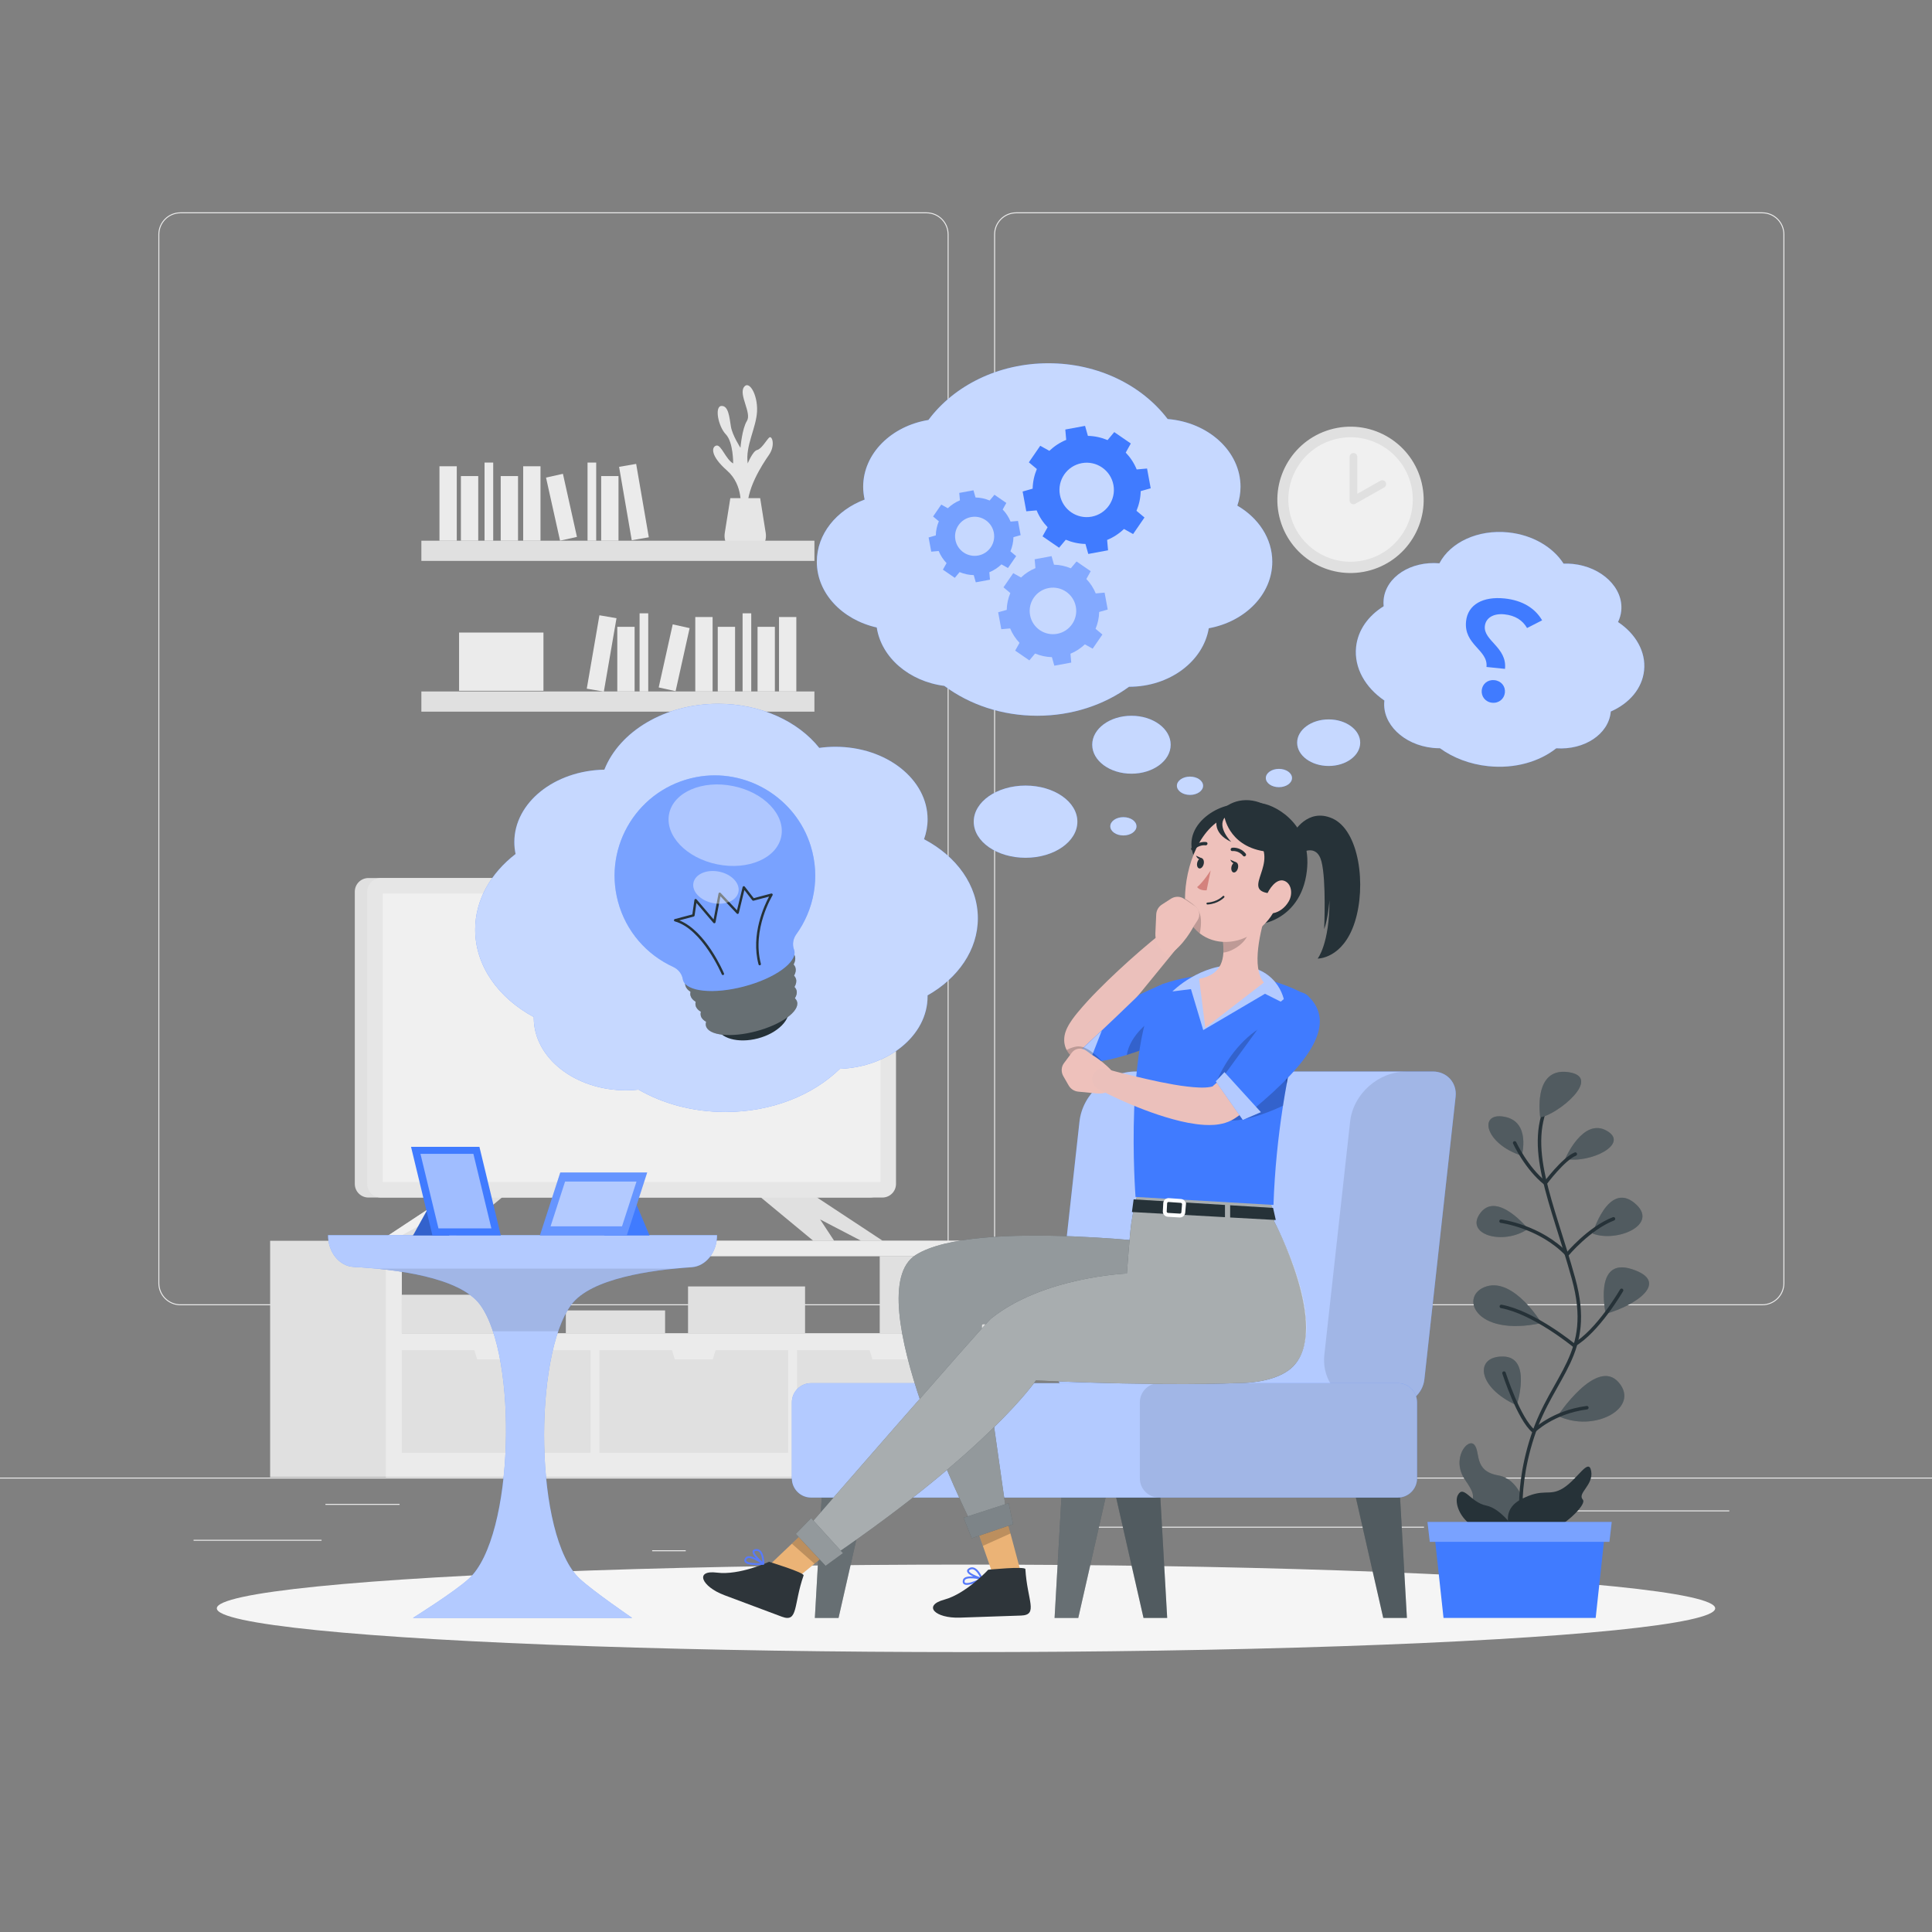 <?xml version="1.0" encoding="UTF-8" standalone="no"?>
<!-- Generator: Adobe Illustrator 27.5.0, SVG Export Plug-In . SVG Version: 6.00 Build 0)  -->

<svg
   version="1.1"
   x="0px"
   y="0px"
   viewBox="0 0 500 500"
   style="enable-background:new 0 0 500 500;"
   xml:space="preserve"
   id="svg9278"
   sodipodi:docname="considerations.svg"
   inkscape:version="1.2.2 (b0a8486541, 2022-12-01)"
   xmlns:inkscape="http://www.inkscape.org/namespaces/inkscape"
   xmlns:sodipodi="http://sodipodi.sourceforge.net/DTD/sodipodi-0.dtd"
   xmlns="http://www.w3.org/2000/svg"
   xmlns:svg="http://www.w3.org/2000/svg"><rect x="0" y="0" width="500" height="500" fill="#808080" stroke="none"/><defs
   id="defs9282" /><sodipodi:namedview
   id="namedview9280"
   pagecolor="#ffffff"
   bordercolor="#666666"
   borderopacity="1.0"
   inkscape:showpageshadow="2"
   inkscape:pageopacity="0.0"
   inkscape:pagecheckerboard="0"
   inkscape:deskcolor="#d1d1d1"
   showgrid="false"
   inkscape:zoom="0.98480985"
   inkscape:cx="131.49747"
   inkscape:cy="304.11962"
   inkscape:window-width="1728"
   inkscape:window-height="1048"
   inkscape:window-x="0"
   inkscape:window-y="32"
   inkscape:window-maximized="1"
   inkscape:current-layer="svg9278" />
<g
   id="Background_Complete"
   transform="matrix(-1,0,0,1,500,0)">
	<g
   id="g8838">
		<rect
   y="382.398"
   style="fill:#ebebeb"
   width="500"
   height="0.25"
   id="rect8820"
   x="0" />
		<rect
   x="416.779"
   y="398.494"
   style="fill:#ebebeb"
   width="33.122"
   height="0.25"
   id="rect8822" />
		<rect
   x="322.527"
   y="401.208"
   style="fill:#ebebeb"
   width="8.693"
   height="0.25"
   id="rect8824" />
		<rect
   x="396.586"
   y="389.208"
   style="fill:#ebebeb"
   width="19.192"
   height="0.25"
   id="rect8826" />
		<rect
   x="52.459"
   y="390.888"
   style="fill:#ebebeb"
   width="43.193"
   height="0.25"
   id="rect8828" />
		<rect
   x="104.556"
   y="390.888"
   style="fill:#ebebeb"
   width="6.333"
   height="0.25"
   id="rect8830" />
		<rect
   x="131.471"
   y="395.111"
   style="fill:#ebebeb"
   width="93.676"
   height="0.25"
   id="rect8832" />
		<path
   style="fill:#ebebeb"
   d="M 237.014,337.8 H 43.915 c -3.147,0 -5.708,-2.561 -5.708,-5.708 V 60.66 c 0,-3.147 2.561,-5.708 5.708,-5.708 h 193.099 c 3.146,0 5.707,2.561 5.707,5.708 v 271.432 c 0,3.147 -2.561,5.708 -5.707,5.708 z M 43.915,55.203 c -3.01,0 -5.458,2.448 -5.458,5.458 v 271.432 c 0,3.01 2.448,5.458 5.458,5.458 h 193.099 c 3.009,0 5.457,-2.448 5.457,-5.458 V 60.66 c 0,-3.009 -2.448,-5.458 -5.457,-5.458 H 43.915 Z"
   id="path8834" />
		<path
   style="fill:#ebebeb"
   d="M 453.31,337.8 H 260.212 c -3.147,0 -5.707,-2.561 -5.707,-5.708 V 60.66 c 0,-3.147 2.561,-5.708 5.707,-5.708 H 453.31 c 3.148,0 5.708,2.561 5.708,5.708 v 271.432 c 0.001,3.147 -2.56,5.708 -5.708,5.708 z M 260.212,55.203 c -3.009,0 -5.457,2.448 -5.457,5.458 v 271.432 c 0,3.01 2.448,5.458 5.457,5.458 H 453.31 c 3.01,0 5.458,-2.448 5.458,-5.458 V 60.66 c 0,-3.009 -2.448,-5.458 -5.458,-5.458 H 260.212 Z"
   id="path8836" />
	</g>
	<g
   id="g8934">
		<g
   id="g8874">
			<polygon
   style="fill:#e0e0e0"
   points="299.549,308.216 305.115,308.216 289.529,321.113 286.666,321.113 284.121,321.113 287.757,315.587 277.139,321.113 274.578,321.113 271.556,321.113 291.119,308.216 "
   id="polygon8840" />
			<g
   id="g8846">
				<polygon
   style="fill:#e0e0e0"
   points="396.022,321.113 383.633,314.664 389.04,321.113 383.633,321.113 368.046,308.216 382.042,308.216 401.605,321.113 "
   id="polygon8842" />
				<polygon
   style="fill:#f0f0f0"
   points="373.613,308.216 382.042,308.216 401.605,321.113 398.583,321.113 383.633,312.893 389.04,321.113 386.496,321.113 "
   id="polygon8844" />
			</g>
			<path
   style="fill:#e0e0e0"
   d="m 241.67,321.113 v 61.183 h 188.421 v -61.183 z m 3.08,3.964 h 151.272 v 19.997 H 244.75 Z"
   id="path8848" />
			<path
   style="fill:#ebebeb"
   d="m 241.67,321.113 v 61.183 h 158.469 v -61.183 z m 3.08,3.964 h 151.272 v 19.997 H 244.75 Z"
   id="path8850" />
			
				<rect
   x="244.747"
   y="325.081"
   transform="rotate(-180,258.538,335.078)"
   style="fill:#e0e0e0"
   width="27.582"
   height="19.993"
   id="rect8852" />
			
				<rect
   x="356.082"
   y="335.078"
   transform="rotate(-180,376.052,340.076)"
   style="fill:#e0e0e0"
   width="39.94"
   height="9.996"
   id="rect8854" />
			
				<rect
   x="327.877"
   y="339.136"
   transform="rotate(-180,340.721,342.105)"
   style="fill:#e0e0e0"
   width="25.688"
   height="5.938"
   id="rect8856" />
			
				<rect
   x="291.65"
   y="332.929"
   transform="rotate(-180,306.794,339.002)"
   style="fill:#e0e0e0"
   width="30.29"
   height="12.146"
   id="rect8858" />
			<polygon
   style="fill:#e0e0e0"
   points="366.684,351.818 376.506,351.818 377.239,349.429 396.022,349.429 396.022,375.973 347.167,375.973 347.167,349.429 365.95,349.429 "
   id="polygon8860" />
			<polygon
   style="fill:#e0e0e0"
   points="315.538,351.818 325.36,351.818 326.093,349.429 344.876,349.429 344.876,375.973 296.021,375.973 296.021,349.429 314.805,349.429 "
   id="polygon8862" />
			<polygon
   style="fill:#e0e0e0"
   points="264.392,351.818 274.214,351.818 274.947,349.429 293.731,349.429 293.731,375.973 244.876,375.973 244.876,349.429 263.659,349.429 "
   id="polygon8864" />
			<g
   id="g8872">
				<path
   style="fill:#e0e0e0"
   d="m 274.859,309.923 h 129.79 c 1.95,0 3.53,-1.581 3.53,-3.53 v -75.63 c 0,-1.95 -1.581,-3.53 -3.53,-3.53 h -129.79 c -1.95,0 -3.53,1.581 -3.53,3.53 v 75.63 c 0,1.949 1.581,3.53 3.53,3.53 z"
   id="path8866" />
				<path
   style="fill:#e6e6e6"
   d="m 271.643,309.923 h 129.79 c 1.95,0 3.53,-1.581 3.53,-3.53 v -75.63 c 0,-1.95 -1.581,-3.53 -3.53,-3.53 h -129.79 c -1.95,0 -3.53,1.581 -3.53,3.53 v 75.63 c 0,1.949 1.58,3.53 3.53,3.53 z"
   id="path8868" />
				
					<rect
   x="299.213"
   y="204.173"
   transform="rotate(90,336.538,268.577)"
   style="fill:#f0f0f0"
   width="74.65"
   height="128.81"
   id="rect8870" />
			</g>
		</g>
		<g
   id="g8882">
			
				<circle
   transform="matrix(0.23,-0.973,0.973,0.23,-9.923,246.043)"
   style="fill:#e0e0e0"
   cx="150.483"
   cy="129.291"
   id="ellipse8876"
   r="18.939" />
			
				<circle
   transform="matrix(0.189,-0.982,0.982,0.189,-4.932,252.609)"
   style="fill:#f0f0f0"
   cx="150.483"
   cy="129.291"
   id="ellipse8878"
   r="16.103" />
			
				<polyline
   style="fill:#f0f0f0;stroke:#e0e0e0;stroke-width:2;stroke-linecap:round;stroke-linejoin:round;stroke-miterlimit:10"
   points="     149.724,118.244 149.724,129.501 142.264,125.279    "
   id="polyline8880" />
		</g>
		<g
   id="g8908">
			<path
   style="fill:#e6e6e6"
   d="m 308.367,131.662 c 0,0 -0.914,-6.025 3.481,-9.888 4.395,-3.863 4.008,-6.161 2.753,-6.461 -1.256,-0.3 -2.415,3.564 -4.346,4.626 0,0 -0.061,-5.505 1.901,-7.533 1.962,-2.028 2.992,-7.253 1.125,-7.345 -1.867,-0.092 -2.06,3.103 -2.446,5.369 -0.386,2.266 -2.467,5.453 -2.467,5.453 0,0 -0.406,-4.926 -1.674,-6.954 -1.268,-2.028 2.112,-6.664 0.809,-8.692 -1.304,-2.028 -3.622,1.835 -3.429,6.181 0.193,4.346 3.091,8.982 2.415,13.521 0,0 -1.278,-3.187 -2.426,-3.477 -1.148,-0.29 -2.307,-2.398 -3.079,-3.179 -0.773,-0.781 -1.738,1.923 0,4.434 1.738,2.511 6.181,9.229 5.505,14.659 z"
   id="path8884" />
			<path
   style="fill:#e6e6e6"
   d="m 310.994,128.921 1.439,9.03 c 0.444,2.789 -1.71,5.314 -4.535,5.314 h -1.535 c -2.824,0 -4.979,-2.525 -4.534,-5.314 l 1.439,-9.03 z"
   id="path8886" />
			
				<rect
   x="289.229"
   y="139.933"
   transform="rotate(-180,340.089,142.546)"
   style="fill:#e0e0e0"
   width="101.721"
   height="5.226"
   id="rect8888" />
			
				<rect
   x="381.786"
   y="120.668"
   transform="rotate(-180,384.027,130.301)"
   style="fill:#ebebeb"
   width="4.481"
   height="19.265"
   id="rect8890" />
			
				<rect
   x="360.117"
   y="120.668"
   transform="rotate(-180,362.358,130.301)"
   style="fill:#ebebeb"
   width="4.481"
   height="19.265"
   id="rect8892" />
			
				<rect
   x="333.849"
   y="120.428"
   transform="matrix(-0.986,-0.17,0.17,-0.986,645.208,315.31)"
   style="fill:#ebebeb"
   width="4.481"
   height="19.265"
   id="rect8894" />
			
				<rect
   x="376.234"
   y="123.207"
   transform="rotate(-180,378.474,131.57)"
   style="fill:#ebebeb"
   width="4.482"
   height="16.726"
   id="rect8896" />
			
				<rect
   x="365.933"
   y="123.207"
   transform="rotate(-180,368.174,131.57)"
   style="fill:#ebebeb"
   width="4.481"
   height="16.726"
   id="rect8898" />
			
				<rect
   x="339.934"
   y="123.207"
   transform="rotate(-180,342.174,131.57)"
   style="fill:#ebebeb"
   width="4.482"
   height="16.726"
   id="rect8900" />
			
				<rect
   x="352.364"
   y="122.92"
   transform="matrix(-0.976,-0.217,0.217,-0.976,672.293,336.354)"
   style="fill:#ebebeb"
   width="4.481"
   height="16.726"
   id="rect8902" />
			
				<rect
   x="372.359"
   y="119.712"
   transform="rotate(-180,373.479,129.822)"
   style="fill:#ebebeb"
   width="2.241"
   height="20.222"
   id="rect8904" />
			
				<rect
   x="345.703"
   y="119.712"
   transform="rotate(-180,346.824,129.822)"
   style="fill:#ebebeb"
   width="2.241"
   height="20.222"
   id="rect8906" />
		</g>
		<g
   id="g8932">
			<rect
   x="289.229"
   y="178.95"
   style="fill:#e0e0e0"
   width="101.721"
   height="5.226"
   id="rect8910" />
			<rect
   x="293.911"
   y="159.685"
   style="fill:#ebebeb"
   width="4.481"
   height="19.265"
   id="rect8912" />
			<rect
   x="315.58"
   y="159.685"
   style="fill:#ebebeb"
   width="4.481"
   height="19.265"
   id="rect8914" />
			
				<rect
   x="341.848"
   y="159.444"
   transform="matrix(0.986,-0.17,0.17,0.986,-23.717,60.896)"
   style="fill:#ebebeb"
   width="4.481"
   height="19.265"
   id="rect8916" />
			<rect
   x="299.464"
   y="162.223"
   style="fill:#ebebeb"
   width="4.481"
   height="16.726"
   id="rect8918" />
			<rect
   x="309.764"
   y="162.223"
   style="fill:#ebebeb"
   width="4.481"
   height="16.726"
   id="rect8920" />
			<rect
   x="335.763"
   y="162.223"
   style="fill:#ebebeb"
   width="4.481"
   height="16.726"
   id="rect8922" />
			
				<rect
   x="323.333"
   y="161.936"
   transform="matrix(0.976,-0.217,0.217,0.976,-29.187,74.669)"
   style="fill:#ebebeb"
   width="4.481"
   height="16.726"
   id="rect8924" />
			<rect
   x="305.579"
   y="158.728"
   style="fill:#ebebeb"
   width="2.241"
   height="20.222"
   id="rect8926" />
			<rect
   x="332.235"
   y="158.728"
   style="fill:#ebebeb"
   width="2.241"
   height="20.222"
   id="rect8928" />
			<rect
   x="359.354"
   y="163.702"
   style="fill:#ebebeb"
   width="21.836"
   height="15.075"
   id="rect8930" />
		</g>
	</g>
</g>
<g
   id="Background_Simple"
   style="display:none;">
	<g
   style="display:inline;"
   id="g8941">
		<path
   style="fill:#407BFF;"
   d="M84.543,123.639c27.919-59.449,127.059-51.062,165.317-9.255    c38.258,41.806,50.696,68.599,85.208,52.983c34.512-15.616,78.518-11.44,81.043,38.164s-37.913,108.263-102.09,125.615    c-64.177,17.352-64.161,78.759-149.1,66.368c-46.31-6.756-47.365-56.86-40.825-98.301S52.165,192.583,84.543,123.639z"
   id="path8937" />
		<path
   style="opacity:0.9;fill:#FFFFFF;"
   d="M84.543,123.639c27.919-59.449,127.059-51.062,165.317-9.255    c38.258,41.806,50.696,68.599,85.208,52.983c34.512-15.616,78.518-11.44,81.043,38.164s-37.913,108.263-102.09,125.615    c-64.177,17.352-64.161,78.759-149.1,66.368c-46.31-6.756-47.365-56.86-40.825-98.301S52.165,192.583,84.543,123.639z"
   id="path8939" />
	</g>
</g>
<g
   id="Shadow_1_"
   transform="matrix(-1,0,0,1,500,0)">
	<ellipse
   id="_x3C_Path_x3E__359_"
   style="fill:#f5f5f5"
   cx="250"
   cy="416.238"
   rx="193.889"
   ry="11.323" />
</g>
<g
   id="Plant"
   transform="matrix(-1,0,0,1,500,0)">
	<g
   id="g9012">
		<path
   style="fill:#263238"
   d="m 104.322,393.127 c 0,0 1.388,-10.175 7.895,-11.288 6.506,-1.113 4.545,-6.033 6.239,-7.937 1.695,-1.904 6.122,3.714 2.33,9.156 -3.793,5.443 -0.692,3.732 -2.33,8.793 -1.637,5.061 -14.728,9.71 -14.134,1.276 z"
   id="path8946" />
		<path
   style="opacity:0.2;fill:#ffffff;enable-background:new"
   d="m 104.322,393.127 c 0,0 1.388,-10.175 7.895,-11.288 6.506,-1.113 4.545,-6.033 6.239,-7.937 1.695,-1.904 6.122,3.714 2.33,9.156 -3.793,5.443 -0.692,3.732 -2.33,8.793 -1.637,5.061 -14.728,9.71 -14.134,1.276 z"
   id="path8948" />
		
			<path
   style="fill:none;stroke:#263238;stroke-width:0.902;stroke-linecap:round;stroke-linejoin:round;stroke-miterlimit:10"
   d="m 105.439,399.117 c 0,0 3.256,-11.031 -2.046,-27.306 -5.302,-16.274 -16.063,-21.173 -10.619,-40.917 5.444,-19.744 12.951,-34.413 6.007,-46.663"
   id="path8950" />
		<path
   style="fill:#263238"
   d="m 108.349,397.699 c 0,0 4.206,-6.338 -1.864,-9.596 -6.07,-3.258 -7.286,-0.635 -11.042,-2.978 -3.756,-2.343 -6.601,-8.021 -7.242,-4.388 -0.64,3.632 3.698,5.705 2.163,7.366 -1.534,1.662 10.21,12.453 17.985,9.596 z"
   id="path8952" />
		<g
   id="g8992">
			<path
   style="fill:#263238"
   d="m 101.39,289.169 c 0,0 2.043,-12.951 -7.196,-11.71 -9.239,1.24 2.771,11.086 7.196,11.71 z"
   id="path8954" />
			<path
   style="fill:#263238"
   d="m 94.941,299.92 c 0,0 -4.561,-10.73 -10.706,-7.31 -6.145,3.421 4.232,8.576 10.706,7.31 z"
   id="path8956" />
			<path
   style="fill:#263238"
   d="m 106.174,299.085 c 0,0 -2.437,-8.759 4.462,-10.064 6.898,-1.305 5.091,7.03 -4.462,10.064 z"
   id="path8958" />
			<path
   style="fill:#263238"
   d="m 104.528,318.03 c 0,0 7.948,-9.802 12.296,-4.179 4.347,5.624 -5.8,8.596 -12.296,4.179 z"
   id="path8960" />
			<path
   style="fill:#263238"
   d="m 87.839,319.238 c 0,0 -3.99,-13.481 -10.797,-7.94 -6.806,5.541 4.479,10.382 10.797,7.94 z"
   id="path8962" />
			<path
   style="fill:#263238"
   d="m 84.441,340.023 c 0,0 3.278,-14.811 -6.768,-11.567 -10.045,3.244 -1.053,9.375 6.768,11.567 z"
   id="path8964" />
			<path
   style="fill:#263238"
   d="m 101.056,342.411 c 0,0 7.032,-11.667 14.21,-9.499 7.179,2.168 3.404,13.243 -14.21,9.499 z"
   id="path8966" />
			<path
   style="fill:#263238"
   d="m 96.859,366.407 c 0,0 -10.093,-15.252 -15.78,-8.631 -5.687,6.62 6.458,13.155 15.78,8.631 z"
   id="path8968" />
			<path
   style="fill:#263238"
   d="m 107.474,363.69 c 0,0 -4.038,-12.449 3.468,-12.618 7.505,-0.168 6.849,7.956 -3.468,12.618 z"
   id="path8970" />
			<g
   style="opacity:0.2;enable-background:new"
   id="g8990">
				<path
   style="fill:#ffffff"
   d="m 101.39,289.169 c 0,0 2.043,-12.951 -7.196,-11.71 -9.239,1.24 2.771,11.086 7.196,11.71 z"
   id="path8972" />
				<path
   style="fill:#ffffff"
   d="m 94.941,299.92 c 0,0 -4.561,-10.73 -10.706,-7.31 -6.145,3.421 4.232,8.576 10.706,7.31 z"
   id="path8974" />
				<path
   style="fill:#ffffff"
   d="m 106.174,299.085 c 0,0 -2.437,-8.759 4.462,-10.064 6.898,-1.305 5.091,7.03 -4.462,10.064 z"
   id="path8976" />
				<path
   style="fill:#ffffff"
   d="m 104.528,318.03 c 0,0 7.948,-9.802 12.296,-4.179 4.347,5.624 -5.8,8.596 -12.296,4.179 z"
   id="path8978" />
				<path
   style="fill:#ffffff"
   d="m 87.839,319.238 c 0,0 -3.99,-13.481 -10.797,-7.94 -6.806,5.541 4.479,10.382 10.797,7.94 z"
   id="path8980" />
				<path
   style="fill:#ffffff"
   d="m 84.441,340.023 c 0,0 3.278,-14.811 -6.768,-11.567 -10.045,3.244 -1.053,9.375 6.768,11.567 z"
   id="path8982" />
				<path
   style="fill:#ffffff"
   d="m 101.056,342.411 c 0,0 7.032,-11.667 14.21,-9.499 7.179,2.168 3.404,13.243 -14.21,9.499 z"
   id="path8984" />
				<path
   style="fill:#ffffff"
   d="m 96.859,366.407 c 0,0 -10.093,-15.252 -15.78,-8.631 -5.687,6.62 6.458,13.155 15.78,8.631 z"
   id="path8986" />
				<path
   style="fill:#ffffff"
   d="m 107.474,363.69 c 0,0 -4.038,-12.449 3.468,-12.618 7.505,-0.168 6.849,7.956 -3.468,12.618 z"
   id="path8988" />
			</g>
		</g>
		
			<path
   style="fill:none;stroke:#263238;stroke-width:0.902;stroke-linecap:round;stroke-linejoin:round;stroke-miterlimit:10"
   d="m 108.003,295.785 c 0,0 -2.999,6.523 -7.919,10.436 0,0 -4.706,-6.326 -7.772,-7.546"
   id="path8994" />
		
			<path
   style="fill:none;stroke:#263238;stroke-width:0.902;stroke-linecap:round;stroke-linejoin:round;stroke-miterlimit:10"
   d="m 111.532,316.044 c 0,0 -10.114,1.314 -17.098,8.632 0,0 -5.642,-6.775 -12.001,-9.247"
   id="path8996" />
		
			<path
   style="fill:none;stroke:#263238;stroke-width:0.902;stroke-linecap:round;stroke-linejoin:round;stroke-miterlimit:10"
   d="m 80.335,333.931 c 0,0 6.17,10.664 12.406,14.189 0,0 10.35,-8.487 18.717,-10.019"
   id="path8998" />
		
			<path
   style="fill:none;stroke:#263238;stroke-width:0.902;stroke-linecap:round;stroke-linejoin:round;stroke-miterlimit:10"
   d="m 110.767,355.352 c 0,0 -3.852,11.944 -7.673,15.039 0,0 -4.841,-4.912 -13.776,-6.082"
   id="path9000" />
		<path
   style="fill:#263238"
   d="m 107.704,396.188 c 0,0 3.606,-5.74 7.68,-6.557 4.073,-0.817 5.828,-5.508 7.331,-2.687 1.502,2.821 -2.643,12.175 -15.011,9.244 z"
   id="path9002" />
		<g
   id="g9010">
			<polygon
   style="fill:#407bff"
   points="87.041,418.719 84.406,394.429 129.054,394.429 126.419,418.719 "
   id="polygon9004" />
			<polygon
   style="fill:#407bff"
   points="83.487,399.031 82.892,393.884 130.568,393.884 129.973,399.031 "
   id="polygon9006" />
			<polygon
   style="opacity:0.3;fill:#ffffff"
   points="83.487,399.031 82.892,393.884 130.568,393.884 129.973,399.031 "
   id="polygon9008" />
		</g>
	</g>
</g>
<g
   id="Table"
   transform="matrix(-1,0,0,1,500,0)">
	<g
   id="g9043">
		<g
   id="g9021">
			<path
   style="fill:#407bff"
   d="m 314.427,319.648 v 0 H 415.11 v 0 c 0,4.411 -2.909,8.032 -6.602,8.231 -10.82,0.582 -27.465,2.625 -32.744,9.769 -9.84,13.316 -8.887,60.095 2.9,70.929 3.695,3.397 14.469,10.142 14.469,10.142 h -56.728 c 0,0 10.067,-6.881 13.565,-10.142 11.719,-10.923 12.06,-57.674 2.175,-70.929 -5.072,-6.801 -20.674,-8.998 -31.142,-9.691 -3.693,-0.245 -6.576,-3.896 -6.576,-8.309 z"
   id="path9015" />
			<path
   style="opacity:0.6;fill:#ffffff;enable-background:new"
   d="m 314.427,319.648 v 0 H 415.11 v 0 c 0,4.411 -2.909,8.032 -6.602,8.231 -10.82,0.582 -27.465,2.625 -32.744,9.769 -9.84,13.316 -8.887,60.095 2.9,70.929 3.695,3.397 14.469,10.142 14.469,10.142 h -56.728 c 0,0 10.067,-6.881 13.565,-10.142 11.719,-10.923 12.06,-57.674 2.175,-70.929 -5.072,-6.801 -20.674,-8.998 -31.142,-9.691 -3.693,-0.245 -6.576,-3.896 -6.576,-8.309 z"
   id="path9017" />
			<path
   style="opacity:0.1"
   d="m 402.638,328.315 c -10.227,0.978 -22.483,3.39 -26.874,9.333 -1.3,1.759 -2.406,4.114 -3.328,6.88 h -16.91 c -0.948,-2.769 -2.072,-5.125 -3.381,-6.88 -4.408,-5.91 -16.766,-8.342 -26.798,-9.333 z"
   id="path9019" />
		</g>
		<g
   id="g9031">
			<polygon
   style="fill:#407bff"
   points="393.097,319.727 383.734,319.727 385.58,306.18 "
   id="polygon9023" />
			<polygon
   style="opacity:0.2;enable-background:new"
   points="393.097,319.727 383.734,319.727 385.58,306.18 "
   id="polygon9025" />
			<polygon
   style="fill:#407bff"
   points="370.389,319.727 375.927,296.799 393.624,296.799 388.086,319.727 "
   id="polygon9027" />
			<polygon
   style="opacity:0.5;fill:#ffffff;enable-background:new"
   points="377.487,298.619 391.184,298.619 386.525,317.907 372.828,317.907 "
   id="polygon9029" />
		</g>
		<g
   id="g9041">
			<polygon
   style="fill:#407bff"
   points="331.91,319.727 343.65,319.727 336.302,309.288 "
   id="polygon9033" />
			<polygon
   style="fill:#407bff"
   points="337.785,319.727 332.511,303.436 354.998,303.436 360.272,319.727 "
   id="polygon9035" />
			<polygon
   style="opacity:0.2;fill:#ffffff;enable-background:new"
   points="337.785,319.727 332.511,303.436 354.998,303.436 360.272,319.727 "
   id="polygon9037" />
			<polygon
   style="opacity:0.5;fill:#ffffff;enable-background:new"
   points="335.272,305.786 353.759,305.786 357.512,317.378 339.025,317.378 "
   id="polygon9039" />
		</g>
	</g>
</g>
<g
   id="thought_bubble"
   transform="matrix(-1,0,0,1,500,0)">
	<g
   id="g9116">
		<path
   style="fill:#407bff"
   d="m 377.025,240.587 c 0,-7.668 -4.005,-14.597 -10.455,-19.574 0.209,-0.999 0.323,-2.024 0.323,-3.07 0,-10.217 -10.382,-18.52 -23.3,-18.756 -3.904,-9.875 -15.616,-17.046 -29.457,-17.046 -11.035,0 -20.71,4.561 -26.161,11.413 -1.355,-0.188 -2.747,-0.292 -4.171,-0.292 -13.179,0 -23.863,8.402 -23.863,18.768 0,1.79 0.325,3.518 0.92,5.158 -8.395,4.409 -13.927,11.926 -13.927,20.461 0,8.221 5.135,15.495 13.015,19.959 -0.002,0.088 -0.008,0.175 -0.008,0.263 0,10.06 10.065,18.27 22.708,18.744 6.972,6.808 17.651,11.168 29.632,11.168 8.41,0 16.178,-2.151 22.476,-5.786 1.061,0.113 2.142,0.177 3.242,0.177 13.179,0 23.863,-8.402 23.863,-18.767 0,-0.064 -0.005,-0.128 -0.006,-0.192 9.158,-4.943 15.169,-13.232 15.169,-22.628 z"
   id="path9046" />
		<path
   style="fill:#407bff"
   d="m 288.608,145.375 c 0,-7.178 -5.086,-13.342 -12.373,-16.092 0.239,-1.069 0.378,-2.168 0.378,-3.296 0,-8.585 -7.268,-15.729 -16.888,-17.3 -6.572,-8.828 -18.016,-14.678 -31.046,-14.678 -12.91,0 -24.265,5.742 -30.865,14.434 -10.583,0.855 -18.861,8.381 -18.861,17.544 0,1.691 0.298,3.321 0.825,4.869 -5.46,3.18 -9.043,8.493 -9.043,14.519 0,8.449 7.041,15.502 16.434,17.222 1.435,8.554 10.113,15.139 20.635,15.141 6.421,4.677 14.703,7.499 23.749,7.499 9.189,0 17.588,-2.914 24.049,-7.725 9.132,-1.182 16.303,-7.347 17.498,-15.116 8.922,-2.002 15.508,-8.853 15.508,-17.021 z"
   id="path9048" />
		<ellipse
   style="fill:#407bff"
   cx="207.181"
   cy="192.735"
   rx="10.154"
   ry="7.498"
   id="ellipse9050" />
		<path
   style="fill:#407bff"
   d="m 195.421,203.354 c 0,1.309 -1.518,2.37 -3.391,2.37 -1.873,0 -3.391,-1.061 -3.391,-2.37 0,-1.309 1.518,-2.37 3.391,-2.37 1.873,0 3.391,1.061 3.391,2.37 z"
   id="path9052" />
		<path
   style="fill:#407bff"
   d="m 212.66,213.848 c 0,1.309 -1.518,2.37 -3.391,2.37 -1.873,0 -3.391,-1.061 -3.391,-2.37 0,-1.309 1.518,-2.37 3.391,-2.37 1.872,-0.001 3.391,1.061 3.391,2.37 z"
   id="path9054" />
		<ellipse
   style="fill:#407bff"
   cx="234.587"
   cy="212.649"
   rx="13.412"
   ry="9.343"
   id="ellipse9056" />
		<path
   style="opacity:0.7;fill:#ffffff;enable-background:new"
   d="m 377.025,240.587 c 0,-7.668 -4.005,-14.597 -10.455,-19.574 0.209,-0.999 0.323,-2.024 0.323,-3.07 0,-10.217 -10.382,-18.52 -23.3,-18.756 -3.904,-9.875 -15.616,-17.046 -29.457,-17.046 -11.035,0 -20.71,4.561 -26.161,11.413 -1.355,-0.188 -2.747,-0.292 -4.171,-0.292 -13.179,0 -23.863,8.402 -23.863,18.768 0,1.79 0.325,3.518 0.92,5.158 -8.395,4.409 -13.927,11.926 -13.927,20.461 0,8.221 5.135,15.495 13.015,19.959 -0.002,0.088 -0.008,0.175 -0.008,0.263 0,10.06 10.065,18.27 22.708,18.744 6.972,6.808 17.651,11.168 29.632,11.168 8.41,0 16.178,-2.151 22.476,-5.786 1.061,0.113 2.142,0.177 3.242,0.177 13.179,0 23.863,-8.402 23.863,-18.767 0,-0.064 -0.005,-0.128 -0.006,-0.192 9.158,-4.943 15.169,-13.232 15.169,-22.628 z"
   id="path9058" />
		<path
   style="opacity:0.7;fill:#ffffff;enable-background:new"
   d="m 288.608,145.375 c 0,-7.178 -5.086,-13.342 -12.373,-16.092 0.239,-1.069 0.378,-2.168 0.378,-3.296 0,-8.585 -7.268,-15.729 -16.888,-17.3 -6.572,-8.828 -18.016,-14.678 -31.046,-14.678 -12.91,0 -24.265,5.742 -30.865,14.434 -10.583,0.855 -18.861,8.381 -18.861,17.544 0,1.691 0.298,3.321 0.825,4.869 -5.46,3.18 -9.043,8.493 -9.043,14.519 0,8.449 7.041,15.502 16.434,17.222 1.435,8.554 10.113,15.139 20.635,15.141 6.421,4.677 14.703,7.499 23.749,7.499 9.189,0 17.588,-2.914 24.049,-7.725 9.132,-1.182 16.303,-7.347 17.498,-15.116 8.922,-2.002 15.508,-8.853 15.508,-17.021 z"
   id="path9060" />
		<ellipse
   style="opacity:0.7;fill:#ffffff;enable-background:new"
   cx="207.181"
   cy="192.735"
   rx="10.154"
   ry="7.498"
   id="ellipse9062" />
		<path
   style="opacity:0.7;fill:#ffffff;enable-background:new"
   d="m 195.421,203.354 c 0,1.309 -1.518,2.37 -3.391,2.37 -1.873,0 -3.391,-1.061 -3.391,-2.37 0,-1.309 1.518,-2.37 3.391,-2.37 1.873,0 3.391,1.061 3.391,2.37 z"
   id="path9064" />
		<path
   style="opacity:0.7;fill:#ffffff;enable-background:new"
   d="m 212.66,213.848 c 0,1.309 -1.518,2.37 -3.391,2.37 -1.873,0 -3.391,-1.061 -3.391,-2.37 0,-1.309 1.518,-2.37 3.391,-2.37 1.872,-0.001 3.391,1.061 3.391,2.37 z"
   id="path9066" />
		<ellipse
   style="opacity:0.7;fill:#ffffff;enable-background:new"
   cx="234.587"
   cy="212.649"
   rx="13.412"
   ry="9.343"
   id="ellipse9068" />
		<ellipse
   style="fill:#407bff"
   cx="156.14"
   cy="192.206"
   rx="8.161"
   ry="6.027"
   id="ellipse9070" />
		<path
   style="fill:#407bff"
   d="m 172.407,201.352 c 0,1.309 -1.518,2.37 -3.391,2.37 -1.873,0 -3.391,-1.061 -3.391,-2.37 0,-1.309 1.518,-2.37 3.391,-2.37 1.873,0 3.391,1.061 3.391,2.37 z"
   id="path9072" />
		<ellipse
   style="opacity:0.7;fill:#ffffff;enable-background:new"
   cx="156.14"
   cy="192.206"
   rx="8.161"
   ry="6.027"
   id="ellipse9074" />
		<path
   style="opacity:0.7;fill:#ffffff;enable-background:new"
   d="m 172.407,201.352 c 0,1.309 -1.518,2.37 -3.391,2.37 -1.873,0 -3.391,-1.061 -3.391,-2.37 0,-1.309 1.518,-2.37 3.391,-2.37 1.873,0 3.391,1.061 3.391,2.37 z"
   id="path9076" />
		<path
   style="fill:#407bff"
   d="m 149.049,167.468 c -0.455,-4.383 -3.156,-8.107 -7.138,-10.569 0.06,-0.584 0.065,-1.176 0.003,-1.774 -0.606,-5.84 -7.034,-9.971 -14.432,-9.34 -2.818,-5.413 -9.938,-8.818 -17.85,-7.997 -6.308,0.655 -11.568,3.836 -14.278,8.076 -0.786,-0.027 -1.588,-0.004 -2.402,0.081 -7.534,0.782 -13.143,6.219 -12.528,12.144 0.106,1.023 0.395,1.992 0.832,2.894 -4.537,3.018 -7.254,7.644 -6.747,12.523 0.488,4.7 3.855,8.553 8.624,10.637 0.004,0.05 0.006,0.1 0.011,0.151 0.597,5.751 6.838,9.847 14.093,9.368 4.389,3.478 10.753,5.337 17.601,4.626 4.808,-0.499 9.121,-2.189 12.505,-4.641 0.613,0.002 1.235,-0.026 1.864,-0.091 7.534,-0.782 13.143,-6.219 12.528,-12.144 -0.004,-0.037 -0.011,-0.073 -0.015,-0.11 4.942,-3.368 7.886,-8.463 7.329,-13.834 z"
   id="path9078" />
		<path
   style="opacity:0.7;fill:#ffffff;enable-background:new"
   d="m 149.049,167.468 c -0.455,-4.383 -3.156,-8.107 -7.138,-10.569 0.06,-0.584 0.065,-1.176 0.003,-1.774 -0.606,-5.84 -7.034,-9.971 -14.432,-9.34 -2.818,-5.413 -9.938,-8.818 -17.85,-7.997 -6.308,0.655 -11.568,3.836 -14.278,8.076 -0.786,-0.027 -1.588,-0.004 -2.402,0.081 -7.534,0.782 -13.143,6.219 -12.528,12.144 0.106,1.023 0.395,1.992 0.832,2.894 -4.537,3.018 -7.254,7.644 -6.747,12.523 0.488,4.7 3.855,8.553 8.624,10.637 0.004,0.05 0.006,0.1 0.011,0.151 0.597,5.751 6.838,9.847 14.093,9.368 4.389,3.478 10.753,5.337 17.601,4.626 4.808,-0.499 9.121,-2.189 12.505,-4.641 0.613,0.002 1.235,-0.026 1.864,-0.091 7.534,-0.782 13.143,-6.219 12.528,-12.144 -0.004,-0.037 -0.011,-0.073 -0.015,-0.11 4.942,-3.368 7.886,-8.463 7.329,-13.834 z"
   id="path9080" />
		<g
   id="g9102">
			<g
   id="g9096">
				<path
   style="fill:#263238"
   d="m 314.599,265.695 c -0.806,3.041 -5.632,4.4 -10.778,3.036 -5.146,-1.364 -8.665,-4.935 -7.858,-7.976 0.806,-3.041 5.632,-4.4 10.778,-3.036 5.146,1.364 8.664,4.935 7.858,7.976 z"
   id="path9082" />
				<path
   style="fill:#263238"
   d="m 321.3,256.669 c 0.683,-0.427 1.15,-0.956 1.319,-1.594 0.791,-2.986 -4.916,-7.089 -12.748,-9.166 -7.832,-2.076 -14.823,-1.339 -15.614,1.647 -0.169,0.638 -0.026,1.329 0.356,2.038 -0.233,0.269 -0.406,0.564 -0.492,0.89 -0.167,0.631 -0.016,1.316 0.378,2.019 -0.25,0.272 -0.426,0.575 -0.514,0.909 -0.166,0.627 -0.006,1.309 0.406,2.01 -0.264,0.273 -0.451,0.578 -0.542,0.918 -0.165,0.625 0.002,1.306 0.436,2.005 -0.279,0.272 -0.48,0.577 -0.572,0.923 -0.658,2.482 4.087,5.894 10.598,7.62 6.511,1.726 12.323,1.113 12.981,-1.369 0.092,-0.346 0.069,-0.71 -0.039,-1.085 0.722,-0.393 1.206,-0.901 1.371,-1.526 0.09,-0.341 0.079,-0.698 -0.016,-1.066 0.705,-0.404 1.182,-0.918 1.348,-1.545 0.089,-0.335 0.086,-0.685 0.003,-1.044 0.691,-0.416 1.161,-0.935 1.329,-1.566 0.085,-0.328 0.081,-0.669 0.012,-1.018 z"
   id="path9084" />
				<path
   style="opacity:0.3;fill:#ffffff"
   d="m 321.3,256.669 c 0.683,-0.427 1.15,-0.956 1.319,-1.594 0.791,-2.986 -4.916,-7.089 -12.748,-9.166 -7.832,-2.076 -14.823,-1.339 -15.614,1.647 -0.169,0.638 -0.026,1.329 0.356,2.038 -0.233,0.269 -0.406,0.564 -0.492,0.89 -0.167,0.631 -0.016,1.316 0.378,2.019 -0.25,0.272 -0.426,0.575 -0.514,0.909 -0.166,0.627 -0.006,1.309 0.406,2.01 -0.264,0.273 -0.451,0.578 -0.542,0.918 -0.165,0.625 0.002,1.306 0.436,2.005 -0.279,0.272 -0.48,0.577 -0.572,0.923 -0.658,2.482 4.087,5.894 10.598,7.62 6.511,1.726 12.323,1.113 12.981,-1.369 0.092,-0.346 0.069,-0.71 -0.039,-1.085 0.722,-0.393 1.206,-0.901 1.371,-1.526 0.09,-0.341 0.079,-0.698 -0.016,-1.066 0.705,-0.404 1.182,-0.918 1.348,-1.545 0.089,-0.335 0.086,-0.685 0.003,-1.044 0.691,-0.416 1.161,-0.935 1.329,-1.566 0.085,-0.328 0.081,-0.669 0.012,-1.018 z"
   id="path9086" />
				<path
   style="fill:#407bff"
   d="m 340.077,233.283 c 3.83,-14.449 -5.306,-29.283 -20.24,-32.159 -12.884,-2.481 -25.785,5.284 -29.655,17.821 -2.515,8.148 -0.834,16.509 3.745,22.864 0.831,1.153 1.073,2.636 0.577,3.968 -0.024,0.065 -0.045,0.131 -0.063,0.198 -0.804,3.032 4.992,7.199 12.946,9.307 7.953,2.108 15.052,1.36 15.856,-1.673 0.017,-0.065 0.031,-0.131 0.042,-0.197 0.235,-1.418 1.2,-2.586 2.507,-3.185 6.805,-3.119 12.216,-9.141 14.285,-16.944 z"
   id="path9088" />
				<path
   style="opacity:0.3;fill:#ffffff"
   d="m 340.077,233.283 c 3.83,-14.449 -5.306,-29.283 -20.24,-32.159 -12.884,-2.481 -25.785,5.284 -29.655,17.821 -2.515,8.148 -0.834,16.509 3.745,22.864 0.831,1.153 1.073,2.636 0.577,3.968 -0.024,0.065 -0.045,0.131 -0.063,0.198 -0.804,3.032 4.992,7.199 12.946,9.307 7.953,2.108 15.052,1.36 15.856,-1.673 0.017,-0.065 0.031,-0.131 0.042,-0.197 0.235,-1.418 1.2,-2.586 2.507,-3.185 6.805,-3.119 12.216,-9.141 14.285,-16.944 z"
   id="path9090" />
				<g
   id="g9094">
					<path
   style="fill:#263238"
   d="m 312.921,252.351 c -0.04,0 -0.082,-0.008 -0.121,-0.024 -0.159,-0.067 -0.233,-0.25 -0.166,-0.408 0.198,-0.468 4.716,-10.992 11.558,-13.727 l -3.724,-0.987 c -0.121,-0.031 -0.211,-0.133 -0.229,-0.256 l -0.472,-3.27 -4.396,5.161 c -0.078,0.091 -0.201,0.134 -0.317,0.099 -0.116,-0.03 -0.204,-0.125 -0.227,-0.243 l -1.277,-6.738 -4.22,4.47 c -0.078,0.084 -0.194,0.12 -0.306,0.087 -0.111,-0.029 -0.196,-0.116 -0.223,-0.228 l -1.443,-5.939 -2.056,2.641 c -0.077,0.099 -0.205,0.144 -0.325,0.109 l -4.008,-1.062 c 1.201,2.229 4.778,9.801 2.722,17.557 -0.044,0.167 -0.217,0.27 -0.381,0.221 -0.167,-0.044 -0.266,-0.214 -0.222,-0.381 2.366,-8.926 -2.966,-17.636 -3.02,-17.723 -0.068,-0.108 -0.063,-0.247 0.014,-0.351 0.076,-0.102 0.207,-0.15 0.33,-0.115 l 4.524,1.199 2.326,-2.988 c 0.073,-0.094 0.192,-0.138 0.311,-0.113 0.117,0.025 0.209,0.115 0.237,0.231 l 1.46,6.009 4.245,-4.496 c 0.08,-0.085 0.202,-0.118 0.314,-0.085 0.112,0.033 0.197,0.126 0.219,0.241 l 1.27,6.698 4.421,-5.19 c 0.08,-0.093 0.208,-0.133 0.324,-0.097 0.118,0.033 0.205,0.133 0.222,0.254 l 0.541,3.748 4.524,1.199 c 0.136,0.036 0.231,0.158 0.232,0.299 0.001,0.141 -0.093,0.265 -0.228,0.302 -7.106,1.962 -12.097,13.588 -12.146,13.705 -0.05,0.119 -0.166,0.191 -0.287,0.191 z"
   id="path9092" />
				</g>
			</g>
			<path
   style="opacity:0.4;fill:#ffffff"
   d="m 326.832,210.611 c 1.137,5.594 -4.437,11.449 -12.449,13.077 -8.013,1.629 -15.43,-1.586 -16.567,-7.179 -1.137,-5.594 4.437,-11.449 12.449,-13.077 8.012,-1.629 15.43,1.586 16.567,7.179 z"
   id="path9098" />
			<path
   style="opacity:0.4;fill:#ffffff"
   d="m 320.538,228.463 c 0.457,2.246 -1.781,4.596 -4.998,5.25 -3.217,0.654 -6.194,-0.637 -6.651,-2.882 -0.456,-2.246 1.781,-4.596 4.998,-5.25 3.217,-0.654 6.195,0.636 6.651,2.882 z"
   id="path9100" />
		</g>
		<g
   id="g9110">
			<path
   style="fill:#407bff"
   d="m 205.878,132.196 -2.07,1.731 2.949,4.286 2.356,-1.315 c 1.244,1.191 2.713,2.165 4.363,2.838 l -0.239,2.68 5.116,0.945 0.735,-2.588 c 1.781,-0.039 3.501,-0.424 5.088,-1.092 l 1.731,2.07 4.286,-2.949 -1.314,-2.356 c 1.191,-1.245 2.165,-2.713 2.838,-4.363 l 2.68,0.238 0.945,-5.116 -2.589,-0.735 c -0.039,-1.781 -0.424,-3.501 -1.091,-5.089 l 2.07,-1.731 -2.949,-4.286 -2.357,1.314 c -1.245,-1.191 -2.713,-2.165 -4.363,-2.838 l 0.239,-2.68 -5.116,-0.945 -0.735,2.589 c -1.78,0.039 -3.501,0.424 -5.088,1.091 l -1.731,-2.07 -4.286,2.949 1.314,2.357 c -1.191,1.244 -2.165,2.713 -2.838,4.362 l -2.68,-0.239 -0.945,5.116 2.589,0.735 c 0.039,1.783 0.424,3.503 1.092,5.091 z m 5.966,-6.687 c 0.707,-3.825 4.381,-6.353 8.205,-5.646 3.825,0.707 6.353,4.38 5.646,8.205 -0.707,3.825 -4.38,6.353 -8.206,5.646 -3.824,-0.706 -6.352,-4.38 -5.645,-8.205 z"
   id="path9104" />
			<path
   style="opacity:0.6;fill:#407bff"
   d="m 243.794,150.022 3.676,0.679 0.528,-1.86 c 1.28,-0.028 2.515,-0.305 3.656,-0.784 l 1.244,1.488 3.079,-2.119 -0.944,-1.693 c 0.856,-0.894 1.556,-1.95 2.039,-3.135 l 1.925,0.172 0.679,-3.676 -1.86,-0.528 c -0.028,-1.28 -0.305,-2.516 -0.785,-3.656 l 1.487,-1.244 -2.119,-3.08 -1.693,0.944 c -0.894,-0.855 -1.949,-1.556 -3.135,-2.039 l 0.172,-1.925 -3.676,-0.68 -0.528,1.86 c -1.28,0.028 -2.515,0.305 -3.656,0.784 l -1.244,-1.487 -3.079,2.119 0.944,1.693 c -0.856,0.894 -1.556,1.949 -2.039,3.134 l -1.926,-0.171 -0.679,3.676 1.86,0.528 c 0.028,1.279 0.304,2.515 0.784,3.656 l -1.487,1.244 2.119,3.08 1.693,-0.945 c 0.894,0.856 1.95,1.556 3.135,2.039 z m -1.001,-12.148 c 0.508,-2.748 3.147,-4.564 5.895,-4.057 2.749,0.508 4.565,3.147 4.057,5.895 -0.508,2.748 -3.147,4.565 -5.896,4.057 -2.747,-0.507 -4.564,-3.147 -4.056,-5.895 z"
   id="path9106" />
			<path
   style="opacity:0.5;fill:#407bff"
   d="m 215.535,158.377 c 0.033,1.523 0.362,2.995 0.934,4.353 l -1.771,1.481 2.523,3.666 2.016,-1.124 c 1.065,1.019 2.321,1.852 3.732,2.427 l -0.204,2.293 4.376,0.808 0.628,-2.214 c 1.523,-0.033 2.995,-0.363 4.353,-0.934 l 1.481,1.771 3.667,-2.523 -1.124,-2.016 c 1.019,-1.064 1.852,-2.321 2.427,-3.732 l 2.292,0.204 0.809,-4.376 -2.214,-0.628 c -0.033,-1.523 -0.362,-2.995 -0.933,-4.353 l 1.77,-1.481 -2.523,-3.666 -2.016,1.124 c -1.065,-1.019 -2.321,-1.852 -3.732,-2.428 l 0.204,-2.292 -4.376,-0.809 -0.628,2.214 c -1.523,0.033 -2.994,0.363 -4.353,0.934 l -1.481,-1.77 -3.666,2.522 1.125,2.016 c -1.019,1.065 -1.852,2.321 -2.428,3.732 l -2.293,-0.204 -0.808,4.376 z m 6.037,-1.367 c 0.605,-3.272 3.747,-5.434 7.02,-4.83 3.272,0.604 5.434,3.747 4.83,7.019 -0.605,3.272 -3.747,5.434 -7.019,4.83 -3.273,-0.604 -5.435,-3.747 -4.831,-7.019 z"
   id="path9108" />
		</g>
		<g
   id="g9114">
			<path
   style="fill:#407bff"
   d="m 115.723,162.048 c -0.219,-2.11 -2.177,-3.356 -5.08,-3.055 -2.79,0.29 -4.716,1.557 -5.844,3.541 l -3.903,-1.995 c 1.813,-3.085 5.027,-5.171 9.739,-5.66 5.542,-0.575 9.499,1.567 9.949,5.903 0.638,6.145 -5.75,7.379 -5.289,11.828 l -4.788,0.497 c -0.579,-5.58 5.608,-7.289 5.216,-11.059 z m -5.189,17.191 c -0.169,-1.621 0.942,-3.032 2.715,-3.216 1.734,-0.18 3.111,0.973 3.279,2.594 0.169,1.621 -0.939,3.069 -2.673,3.249 -1.772,0.185 -3.152,-1.006 -3.321,-2.627 z"
   id="path9112" />
		</g>
	</g>
</g>
<g
   id="Character"
   transform="matrix(-1,0,0,1,500,0)">
	<g
   id="g9153">
		<g
   id="g9135">
			<polygon
   style="fill:#263238"
   points="287.113,383.513 289.114,418.719 282.986,418.719 274.981,383.513 "
   id="polygon9119" />
			<polygon
   style="fill:#263238"
   points="225.074,383.513 227.075,418.719 220.947,418.719 212.942,383.513 "
   id="polygon9121" />
			<polygon
   style="fill:#263238"
   points="137.895,383.513 135.894,418.719 142.022,418.719 150.027,383.513 "
   id="polygon9123" />
			<polygon
   style="fill:#263238"
   points="199.934,383.513 197.933,418.719 204.061,418.719 212.066,383.513 "
   id="polygon9125" />
			<polygon
   style="opacity:0.3;fill:#ffffff;enable-background:new"
   points="287.113,383.513 289.114,418.719 282.986,418.719 274.981,383.513 "
   id="polygon9127" />
			<polygon
   style="opacity:0.2;fill:#ffffff;enable-background:new"
   points="199.934,383.513 197.933,418.719 204.061,418.719 212.066,383.513 "
   id="polygon9129" />
			<polygon
   style="opacity:0.3;fill:#ffffff;enable-background:new"
   points="225.074,383.513 227.075,418.719 220.947,418.719 212.942,383.513 "
   id="polygon9131" />
			<polygon
   style="opacity:0.2;fill:#ffffff;enable-background:new"
   points="137.895,383.513 135.894,418.719 142.022,418.719 150.027,383.513 "
   id="polygon9133" />
		</g>
		<g
   id="g9143">
			<path
   style="fill:#407bff"
   d="m 220.631,290.272 6.663,60.304 c 0.791,7.158 -4.457,12.966 -11.717,12.966 h -76.87 c -3.65,0 -6.932,-2.918 -7.33,-6.517 l -8.088,-73.201 c -0.398,-3.599 2.24,-6.518 5.89,-6.518 h 76.87 c 7.26,0 13.791,5.807 14.582,12.966 z"
   id="path9137" />
			<path
   style="opacity:0.6;fill:#ffffff;enable-background:new"
   d="m 220.631,290.272 6.663,60.304 c 0.791,7.158 -4.457,12.966 -11.717,12.966 h -76.87 c -3.65,0 -6.932,-2.918 -7.33,-6.517 l -8.088,-73.201 c -0.398,-3.599 2.24,-6.518 5.89,-6.518 h 76.87 c 7.26,0 13.791,5.807 14.582,12.966 z"
   id="path9139" />
			<path
   style="opacity:0.1"
   d="m 150.591,290.272 6.663,60.304 c 0.791,7.158 -4.457,12.966 -11.717,12.966 h -6.83 c -3.65,0 -6.932,-2.918 -7.33,-6.517 l -8.088,-73.201 c -0.398,-3.599 2.24,-6.518 5.89,-6.518 h 6.83 c 7.26,0 13.791,5.807 14.582,12.966 z"
   id="path9141" />
		</g>
		<g
   id="g9151">
			<path
   style="fill:#407bff"
   d="m 295.068,362.93 v 19.67 c 0,2.74 -2.23,4.97 -4.97,4.97 H 138.24 c -2.74,0 -4.97,-2.23 -4.97,-4.97 v -19.67 c 0,-2.75 2.23,-4.97 4.97,-4.97 h 151.858 c 2.74,0 4.97,2.22 4.97,4.97 z"
   id="path9145" />
			<path
   style="opacity:0.6;fill:#ffffff;enable-background:new"
   d="m 295.068,362.93 v 19.67 c 0,2.74 -2.23,4.97 -4.97,4.97 H 138.24 c -2.74,0 -4.97,-2.23 -4.97,-4.97 v -19.67 c 0,-2.75 2.23,-4.97 4.97,-4.97 h 151.858 c 2.74,0 4.97,2.22 4.97,4.97 z"
   id="path9147" />
			<path
   style="opacity:0.1"
   d="m 205.008,362.93 v 19.67 c 0,2.74 -2.23,4.97 -4.97,4.97 H 138.24 c -2.74,0 -4.97,-2.23 -4.97,-4.97 v -19.67 c 0,-2.75 2.23,-4.97 4.97,-4.97 h 61.798 c 2.74,0 4.97,2.22 4.97,4.97 z"
   id="path9149" />
		</g>
	</g>
	<g
   id="g9275">
		<polygon
   style="fill:#ebb376"
   points="235.975,406.261 238.545,396.667 240.916,387.87 249.235,389.711 245.703,399.863 242.555,408.883 "
   id="polygon9155" />
		<polygon
   style="opacity:0.2;enable-background:new"
   points="238.473,396.848 240.881,387.96 249.217,389.756 245.621,400.066 "
   id="polygon9157" />
		<path
   style="fill:#263238"
   d="m 192.763,322.468 c 0,0 54.984,-7.414 70.281,2.344 15.297,9.758 -14.312,69.201 -14.312,69.201 l -9.259,-2.046 c 0,0 6.939,-47.116 6.42,-49.091 -0.519,-1.975 -26.415,10.885 -61.863,12.103 z"
   id="path9159" />
		<path
   style="opacity:0.5;fill:#ffffff;enable-background:new"
   d="m 192.763,322.468 c 0,0 54.984,-7.414 70.281,2.344 15.297,9.758 -14.312,69.201 -14.312,69.201 l -9.259,-2.046 c 0,0 6.939,-47.116 6.42,-49.091 -0.519,-1.975 -26.415,10.885 -61.863,12.103 z"
   id="path9161" />
		<polygon
   style="fill:#ebb376"
   points="296.745,410.858 289.056,404.572 282.012,398.793 287.11,391.967 294.912,399.36 301.841,405.938 "
   id="polygon9163" />
		<path
   style="fill:#2e353a"
   d="m 292.033,407.723 c -0.257,-0.738 8.943,-3.531 8.943,-3.531 0,0 7.634,3.553 13.477,2.805 5.843,-0.747 4.049,3.598 -1.953,5.847 -6.002,2.248 -10.582,3.963 -14.846,5.56 -4.265,1.597 -2.96,-3.034 -5.621,-10.681 z"
   id="path9165" />
		
			<path
   style="fill:none;stroke:#577afa;stroke-width:0.483;stroke-linecap:round;stroke-linejoin:round;stroke-miterlimit:10"
   d="m 302.436,404.727 c 0,0 -0.067,-3.757 1.897,-3.592 2.26,0.19 -1.897,3.592 -1.897,3.592 0,0 3.612,-2.677 4.491,-1.413 1.331,1.916 -4.491,1.413 -4.491,1.413 z"
   id="path9167" />
		<polygon
   style="opacity:0.2;enable-background:new"
   points="289.191,404.711 282.079,398.862 287.144,392.002 295.064,399.518 "
   id="polygon9169" />
		<path
   style="fill:#263238"
   d="m 208.363,329.579 c 0,0 -0.792,-10.88 -1.158,-13.1 -0.377,-2.356 -0.874,-5.111 -1.345,-6.515 -2.419,-7.257 -34.749,1.275 -34.749,1.275 l -0.918,4.972 c 0,0 -14.588,27.506 -4.84,37.415 2.963,3.013 8.772,4.368 14.706,4.32 0,0 18.13,0.877 51.842,-0.694 0,0 11.868,17.67 53.011,45.767 l 6.709,-7.026 c 0,0 -46.508,-53.452 -48.05,-54.697 -13.445,-10.86 -35.208,-11.717 -35.208,-11.717 z"
   id="path9171" />
		<path
   style="opacity:0.6;fill:#ffffff;enable-background:new"
   d="m 208.363,329.579 c 0,0 -0.792,-10.88 -1.158,-13.1 -0.377,-2.356 -0.874,-5.111 -1.345,-6.515 -2.419,-7.257 -34.749,1.275 -34.749,1.275 l -0.918,4.972 c 0,0 -14.764,27.327 -4.84,37.415 2.963,3.013 8.772,4.368 14.706,4.32 0,0 18.13,0.877 51.842,-0.694 0,0 11.868,17.67 53.011,45.767 l 6.709,-7.026 c 0,0 -46.508,-53.452 -48.05,-54.697 -13.445,-10.86 -35.208,-11.717 -35.208,-11.717 z"
   id="path9173" />
		<polygon
   style="fill:#263238"
   points="290.07,392.884 294.055,396.974 286.334,405.236 281.834,401.955 "
   id="polygon9175" />
		<polygon
   style="fill:#263238"
   points="250.615,392.787 248.526,398.1 237.82,394.459 238.961,389.008 "
   id="polygon9177" />
		<g
   id="g9183">
			
				<path
   style="fill:none;stroke:#577afa;stroke-width:0.483;stroke-linecap:round;stroke-linejoin:round;stroke-miterlimit:10"
   d="m 245.893,408.603 c 0,0 1.374,-3.497 3.126,-2.594 2.016,1.04 -3.126,2.594 -3.126,2.594 0,0 4.362,-1.093 4.69,0.412 0.497,2.279 -4.69,-0.412 -4.69,-0.412 z"
   id="path9179" />
			<path
   style="fill:#2e353a"
   d="m 234.631,406.084 c 0.045,-0.781 9.614,0.157 9.614,0.157 0,0 5.695,6.202 11.38,7.745 5.685,1.544 2.365,4.873 -4.04,4.656 -6.405,-0.218 -11.293,-0.385 -15.844,-0.539 -4.552,-0.155 -1.576,-3.935 -1.11,-12.019 z"
   id="path9181" />
		</g>
		<g
   id="g9197">
			<g
   id="g9187">
				<path
   style="fill:#ebc0bb"
   d="m 200.095,255.264 c 4.167,2.25 8.457,4.597 12.598,6.719 1.04,0.52 2.065,1.039 3.065,1.491 0.978,0.449 2.01,0.858 2.658,1.079 0.148,0.051 0.258,0.081 0.241,0.095 l -0.055,0.009 c -0.055,-10e-4 -0.091,0.005 -0.16,0.012 -0.192,0.02 -0.395,0.023 -0.972,0.207 -0.157,0.054 -0.238,0.093 -0.444,0.186 -0.2,0.093 -0.393,0.205 -0.572,0.332 -0.44,0.294 -0.867,0.711 -1.228,1.252 -0.354,0.558 -0.548,1.077 -0.645,1.595 -0.097,0.409 -0.083,0.949 -0.07,1.098 0.008,0.119 0.025,0.237 0.048,0.353 l 0.034,0.174 0.049,0.165 0.022,0.068 c 0.05,0.119 0.04,0.085 0.051,0.091 -0.029,-0.12 -0.235,-0.534 -0.477,-0.932 -0.246,-0.411 -0.531,-0.864 -0.837,-1.318 -1.233,-1.839 -2.726,-3.719 -4.192,-5.61 -1.483,-1.887 -3.023,-3.762 -4.556,-5.654 l -9.285,-11.37 -0.006,-0.008 c -0.973,-1.191 -0.796,-2.946 0.395,-3.919 1.037,-0.847 2.503,-0.821 3.506,-0.014 3.896,3.13 7.64,6.368 11.288,9.774 1.831,1.694 3.622,3.437 5.396,5.234 1.786,1.797 3.497,3.652 5.227,5.738 0.431,0.53 0.865,1.075 1.3,1.687 0.435,0.627 0.875,1.264 1.365,2.259 0.13,0.288 0.249,0.535 0.387,0.949 l 0.094,0.287 0.1,0.39 0.085,0.399 c 0.03,0.192 0.053,0.387 0.068,0.582 0.039,0.302 0.024,0.995 -0.086,1.557 -0.055,0.301 -0.168,0.682 -0.296,1.006 -0.121,0.324 -0.303,0.674 -0.524,1.01 -0.435,0.678 -0.991,1.188 -1.549,1.577 -0.246,0.164 -0.507,0.314 -0.773,0.444 -0.273,0.132 -0.431,0.185 -0.659,0.267 -0.868,0.286 -1.381,0.315 -1.879,0.354 -0.223,0.01 -0.413,0.011 -0.621,0.009 l -0.515,-0.025 c -0.629,-0.049 -1.123,-0.131 -1.575,-0.217 -1.745,-0.35 -3.023,-0.808 -4.327,-1.27 -1.279,-0.47 -2.502,-0.949 -3.691,-1.466 -4.763,-2.055 -9.147,-4.357 -13.542,-6.942 -2.663,-1.566 -3.553,-4.994 -1.986,-7.658 1.53,-2.601 4.836,-3.51 7.47,-2.092 z"
   id="path9185" />
			</g>
			<path
   style="fill:#407bff"
   d="m 198.74,254.556 2.907,10.705 1.603,5.921 c 0,0 2.085,0.896 5.146,1.83 3.686,1.131 8.775,2.34 13.337,2.129 l -1.802,-3.697 c 0,0 -6.064,-5.62 -14.711,-13.982 -0.002,0.001 -5.379,-2.546 -6.48,-2.906 z"
   id="path9189" />
			<polygon
   style="fill:#407bff"
   points="218.509,276.096 222.816,275.079 219.93,271.445 214.833,266.661 "
   id="polygon9191" />
			<polygon
   style="opacity:0.6;fill:#ffffff;enable-background:new"
   points="218.509,276.096 222.816,275.079 219.93,271.445 214.833,266.661 "
   id="polygon9193" />
			<path
   style="opacity:0.2"
   d="m 201.647,265.261 1.603,5.921 c 0,0 2.085,0.896 5.146,1.83 -0.956,-5.535 -6.507,-9.057 -6.507,-9.057 -0.136,0.4 -0.216,0.839 -0.242,1.306 z"
   id="path9195" />
		</g>
		<path
   style="fill:#407bff"
   d="m 206.125,309.765 -35.7,2.07 c -0.31,-9.09 -1.22,-17.57 -2.36,-25 -0.03,-0.22 -0.07,-0.45 -0.1,-0.67 -0.3,-1.92 -0.62,-3.78 -0.94,-5.55 -0.31,-1.74 -0.63,-3.4 -0.96,-4.98 -0.44,-2.19 -0.9,-4.22 -1.33,-6.06 -0.33,-1.41 -0.65,-2.71 -0.96,-3.89 -1.29,-5.06 -2.26,-7.97 -2.26,-7.97 18.94,-10.53 37.74,-2.97 37.74,-2.97 10.09,12.93 6.87,55.02 6.87,55.02 z"
   id="path9199" />
		<path
   style="fill:#407bff"
   d="m 179.59,249.802 c -11.199,0.641 -12.075,9.943 -12.075,9.943 l 5.106,-2.557 15.983,9.4 3.18,-10.608 4.796,0.607 c 10e-4,0 -7.261,-7.341 -16.99,-6.785 z"
   id="path9201" />
		<path
   style="opacity:0.6;fill:#ffffff;enable-background:new"
   d="m 179.59,249.802 c -11.199,0.641 -12.075,9.943 -12.075,9.943 l 5.106,-2.557 15.983,9.4 3.18,-10.608 4.796,0.607 c 10e-4,0 -7.261,-7.341 -16.99,-6.785 z"
   id="path9203" />
		<path
   style="fill:#eec1bb"
   d="m 188.069,265.996 -15.168,-11.721 c 3.299,-3.804 0.934,-13.588 -0.839,-18.9 l 11.46,8.157 c -0.493,4.235 -0.057,8.69 6.151,9.772 0,0 -1.62,12.66 -1.604,12.692 z"
   id="path9205" />
		<path
   style="opacity:0.2"
   d="m 176.734,238.704 6.782,4.824 c -0.12,1.003 -0.183,2.016 -0.123,2.994 -2.343,-0.198 -5.835,-2.527 -6.398,-4.91 -0.28,-1.189 -0.382,-2.341 -0.261,-2.908 z"
   id="path9207" />
		<g
   id="g9239">
			<path
   style="fill:#263238"
   d="m 173.513,207.884 c -4.097,0.615 -13.728,6.049 -11.552,18.724 2.176,12.675 14.835,15.048 20.769,10.894 5.934,-4.154 -2.313,-30.653 -9.217,-29.618 z"
   id="path9209" />
			<path
   style="fill:#263238"
   d="m 178.51,208.303 c 5.649,-1.187 17.275,5.759 11.664,15.016 -7.023,11.59 -31.46,-10.857 -11.664,-15.016 z"
   id="path9211" />
			<path
   style="fill:#eec1bb"
   d="m 193.325,232.555 c 0.01,0.49 -0.01,0.98 -0.03,1.44 -0.17,3.28 -1.63,5.88 -3.81,7.58 -3.75,2.92 -9.62,3.13 -14.58,-0.57 -5.21,-3.89 -5.94,-7.58 -8.08,-16.19 -2.14,-8.62 5.17,-16.29 14.18,-13.96 8.61,2.22 12.28,13.66 12.32,21.7 z"
   id="path9213" />
			<path
   style="fill:#263238"
   d="m 173.955,218.082 c -4.45,6.483 5.84,13.047 -4.06,13.206 -9.9,0.158 -6.695,-14.02 -1.015,-17.529 5.679,-3.51 5.075,4.323 5.075,4.323 z"
   id="path9215" />
			<path
   style="fill:#263238"
   d="m 179.602,224.585 c 0.148,0.731 0.65,1.273 1.12,1.211 0.47,-0.062 0.731,-0.705 0.582,-1.436 -0.148,-0.731 -0.65,-1.273 -1.12,-1.211 -0.469,0.062 -0.73,0.705 -0.582,1.436 z"
   id="path9217" />
			<path
   style="fill:#263238"
   d="m 188.472,223.545 c 0.149,0.731 0.65,1.274 1.12,1.211 0.47,-0.062 0.731,-0.705 0.582,-1.436 -0.148,-0.731 -0.65,-1.273 -1.12,-1.211 -0.47,0.062 -0.73,0.705 -0.582,1.436 z"
   id="path9219" />
			<path
   style="fill:#263238"
   d="m 188.855,222.177 1.624,-0.735 c 0,0 -0.607,1.489 -1.624,0.735 z"
   id="path9221" />
			<path
   style="fill:#d4827d"
   d="m 186.675,225.25 c 0,0 1.859,2.986 3.511,4.327 -0.766,1.026 -2.464,0.828 -2.464,0.828 z"
   id="path9223" />
			<path
   style="fill:#eec1bb"
   d="m 166.467,233.263 c 0.996,1.735 2.524,2.751 3.893,3.031 2.059,0.421 2.804,-1.955 1.994,-4.238 -0.729,-2.055 -2.678,-4.749 -4.63,-4.13 -1.923,0.611 -2.396,3.353 -1.257,5.337 z"
   id="path9225" />
			<path
   style="fill:#263238"
   d="m 177.999,221.645 c 0.113,-0.005 0.221,-0.055 0.296,-0.147 1.155,-1.454 2.739,-1.248 2.757,-1.246 0.235,0.031 0.443,-0.131 0.459,-0.368 0.016,-0.237 -0.164,-0.455 -0.402,-0.49 -0.083,-0.011 -2.071,-0.271 -3.504,1.534 -0.143,0.18 -0.104,0.453 0.086,0.611 0.092,0.075 0.202,0.11 0.308,0.106 z"
   id="path9227" />
			<path
   style="fill:#263238"
   d="m 191.339,220.073 c 0.108,0.002 0.213,-0.035 0.292,-0.114 0.163,-0.161 0.154,-0.434 -0.02,-0.609 -1.751,-1.751 -3.7,-1.444 -3.783,-1.429 -0.233,0.04 -0.375,0.262 -0.317,0.496 0.057,0.234 0.291,0.392 0.523,0.354 0.076,-0.013 1.592,-0.23 2.984,1.163 0.091,0.09 0.207,0.137 0.321,0.139 z"
   id="path9229" />
			<path
   style="fill:#263238"
   d="m 179.985,223.217 1.624,-0.735 c 0.001,0 -0.607,1.489 -1.624,0.735 z"
   id="path9231" />
			<path
   style="fill:none;stroke:#263238;stroke-width:0.5;stroke-linecap:round;stroke-linejoin:round;stroke-miterlimit:10"
   d="m 183.363,232.089 c 0,0 1.467,1.592 4.153,1.746"
   id="path9233" />
			<path
   style="fill:#263238"
   d="m 183.063,211.598 c 0,0 -1.401,8.304 -12.075,8.911 l -7.165,6.594 c 0,0 -3.378,-9.415 6.512,-17.327 9.89,-7.912 20.875,3.631 11.012,8.115 -0.001,0 3.72,-3.724 1.716,-6.293 z"
   id="path9235" />
			<path
   style="fill:#263238"
   d="m 165.276,215.587 c 0,0 -3.574,-6.62 -10.041,-3.799 -7.028,3.066 -8.901,17.436 -5.835,26.916 3.066,9.48 9.593,9.381 9.593,9.381 0,0 -3.066,-3.74 -3.066,-15.123 0,0 0.396,5.035 1.385,7.507 0,0 -0.593,-12.576 0.692,-17.513 1.286,-4.938 5.511,-2.069 5.511,-2.069 z"
   id="path9237" />
		</g>
		<g
   id="g9247">
			<polygon
   style="fill:#263238"
   points="181.638,311.923 181.638,315.083 169.828,315.733 170.528,312.603 "
   id="polygon9241" />
			<polygon
   style="fill:#263238"
   points="182.978,315.003 182.978,311.843 206.618,310.393 207.058,313.673 "
   id="polygon9243" />
			<path
   style="fill:none;stroke:#ffffff;stroke-miterlimit:10"
   d="m 193.587,311.747 0.177,2.038 c 0.041,0.472 0.451,0.826 0.924,0.798 l 3.049,-0.183 c 0.48,-0.029 0.847,-0.44 0.821,-0.919 l -0.111,-2.077 c -0.026,-0.488 -0.447,-0.861 -0.935,-0.826 l -3.115,0.221 c -0.488,0.035 -0.852,0.461 -0.81,0.948 z"
   id="path9245" />
		</g>
		<polygon
   style="opacity:0.5;fill:#ffffff;enable-background:new"
   points="290.07,392.884 294.055,396.974 286.334,405.236 281.834,401.955 "
   id="polygon9249" />
		<polygon
   style="opacity:0.4;fill:#ffffff;enable-background:new"
   points="250.615,392.787 248.526,398.1 237.82,394.459 238.961,389.008 "
   id="polygon9251" />
		<path
   style="opacity:0.2"
   d="m 193.325,232.555 c 0.01,0.49 -0.01,0.98 -0.03,1.44 -0.17,3.28 -1.63,5.88 -3.81,7.58 -1.055,-5.769 0.701,-6.956 3.84,-9.02 z"
   id="path9253" />
		<path
   style="fill:#eec1bb"
   d="m 196.989,232.605 2.318,1.5 c 0.872,0.564 1.417,1.514 1.464,2.551 l 0.219,4.847 c 0.087,1.938 -0.769,3.797 -2.298,4.991 l -0.947,0.739 c -4.014,-2.224 -6.713,-7.585 -6.713,-7.585 l -0.939,-1.443 c -0.836,-1.285 -0.531,-2.912 0.7,-3.736 l 2.835,-1.897 c 0.98,-0.656 2.317,-0.642 3.361,0.033 z"
   id="path9255" />
		<path
   style="opacity:0.2"
   d="m 214.833,274.598 c 0,0 3.335,-3.791 6.039,-3.797 1.385,-0.003 3.108,0.94 3.108,0.94 0,0 -1.334,2.636 -3.743,2.987 -1.781,0.259 -5.404,-0.13 -5.404,-0.13 z"
   id="path9257" />
		<path
   style="fill:#eec1bb"
   d="m 224.804,278.526 -1.376,2.393 c -0.518,0.9 -1.438,1.494 -2.471,1.595 l -4.828,0.472 c -1.93,0.189 -3.832,-0.569 -5.104,-2.033 l -0.787,-0.907 c 2.011,-4.125 7.224,-7.1 7.224,-7.1 l 1.392,-1.013 c 1.24,-0.901 2.88,-0.683 3.767,0.504 l 2.043,2.732 c 0.704,0.943 0.76,2.279 0.14,3.357 z"
   id="path9259" />
		<path
   style="opacity:0.2"
   d="m 183.515,289.835 c -4.56,0.83 -10.92,-1.51 -15.55,-3.67 -0.3,-1.92 -0.62,-3.78 -0.94,-5.55 -0.31,-1.74 -0.63,-3.4 -0.96,-4.98 -0.44,-2.19 -0.9,-4.22 -1.33,-6.06 -0.33,-1.41 -0.65,-2.71 -0.96,-3.89 1.3,-1.47 3.22,-2.15 6.05,-1.41 11.86,3.11 21.67,24.1 13.69,25.56 z"
   id="path9261" />
		<path
   style="opacity:0.2"
   d="m 164.734,269.58 c 0.434,1.838 0.891,3.866 1.335,6.053 0.324,1.58 0.643,3.245 0.955,4.984 0.943,-4.004 1.278,-10.111 -1.052,-16.34 z"
   id="path9263" />
		<g
   id="g9267">
			<path
   style="fill:#ebc0bb"
   d="m 168.918,262.875 9.814,10.707 c 1.638,1.751 3.25,3.534 4.876,5.139 0.395,0.381 0.805,0.82 1.182,1.163 0.377,0.351 0.781,0.741 1.066,0.966 l 0.233,0.203 0.058,0.051 c 0.006,0.006 -0.014,-0.009 -0.02,-0.011 -0.019,-0.01 -0.039,-0.018 -0.061,-0.023 -0.044,-0.018 -0.06,0.002 0.002,0.03 0.106,0.061 0.393,0.151 0.752,0.21 0.73,0.136 1.721,0.182 2.756,0.145 1.039,-0.028 2.141,-0.139 3.262,-0.27 2.249,-0.252 4.563,-0.7 6.895,-1.159 4.645,-0.975 9.411,-2.145 14.063,-3.375 l 0.068,-0.018 c 1.487,-0.393 3.01,0.493 3.403,1.98 0.338,1.28 -0.273,2.587 -1.398,3.177 -4.518,2.371 -9.082,4.411 -13.916,6.126 -2.411,0.871 -4.883,1.617 -7.481,2.25 -1.302,0.311 -2.64,0.564 -4.054,0.753 -1.417,0.183 -2.9,0.309 -4.622,0.198 -0.865,-0.069 -1.797,-0.197 -2.863,-0.519 -0.526,-0.156 -1.106,-0.387 -1.697,-0.689 l -0.457,-0.26 -0.217,-0.131 -0.128,-0.085 -0.512,-0.343 c -0.729,-0.478 -1.253,-0.899 -1.824,-1.335 -0.575,-0.438 -1.054,-0.854 -1.583,-1.287 -2,-1.73 -3.866,-3.44 -5.668,-5.215 -3.63,-3.52 -7.002,-7.144 -10.296,-10.955 -2.021,-2.337 -1.764,-5.87 0.573,-7.891 2.294,-1.983 5.74,-1.773 7.777,0.445 z"
   id="path9265" />
		</g>
		<path
   style="fill:#407bff"
   d="m 175.696,287.129 7.848,-8.356 -10.41,-14.306 c 0,0 -7.333,-10.794 -11.617,-6.749 -7.567,7.143 -0.605,17.159 14.179,29.411 z"
   id="path9269" />
		<polygon
   style="fill:#407bff"
   points="173.686,287.826 178.366,289.832 185.355,279.843 183.111,277.474 "
   id="polygon9271" />
		<polygon
   style="opacity:0.6;fill:#ffffff;enable-background:new"
   points="173.686,287.826 178.366,289.832 185.355,279.843 183.111,277.474 "
   id="polygon9273" />
	</g>
</g>
</svg>
